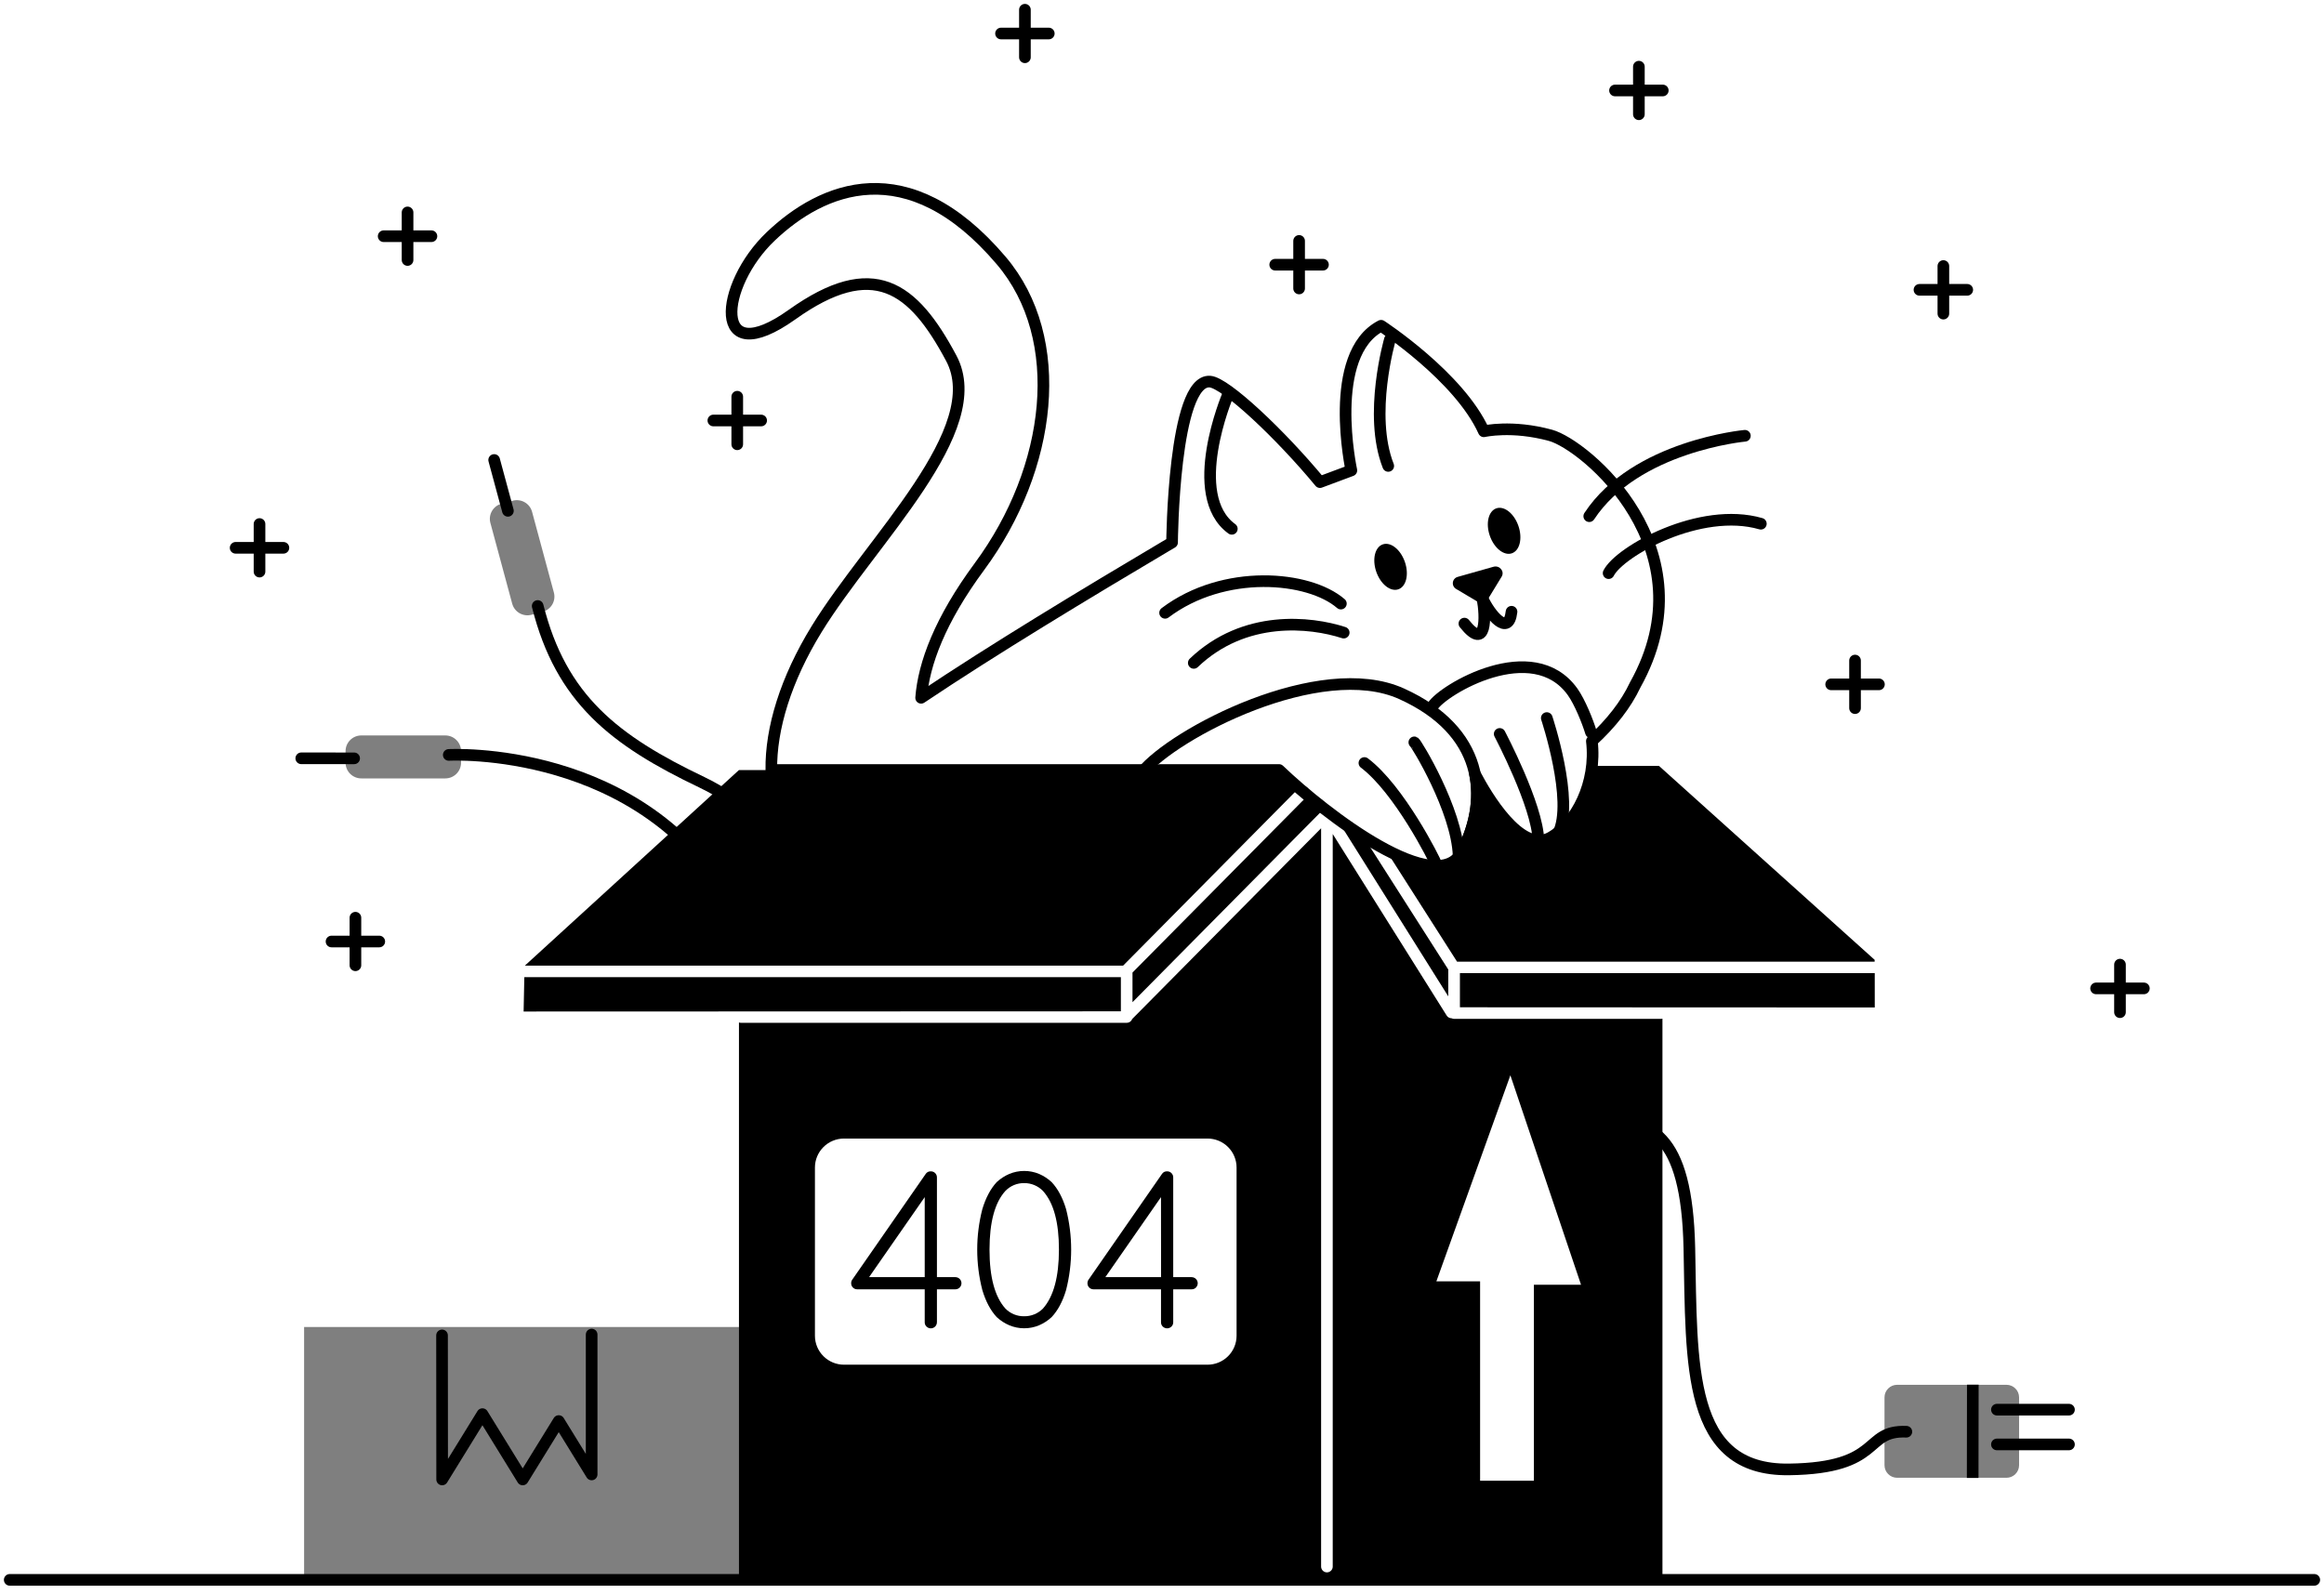 
<svg width="239" height="164" viewBox="0 0 239 164" fill="none" xmlns="http://www.w3.org/2000/svg">
<path d="M79.02 162.339H31.274V136.492H77.592" fill="currentColor" fill-opacity=".5"/>
<path d="M45.459 137.354L45.471 152.173L49.613 145.453L53.755 152.173L57.461 146.164L60.845 151.656V137.269" stroke="currentColor" stroke-width="1.197" stroke-linecap="round" stroke-linejoin="round"/>
<path d="M52.234 52.542L50.82 47.312" stroke="currentColor" stroke-width="1.197" stroke-linecap="round" stroke-linejoin="round"/>
<path d="M79.751 95.424C80.1 91.689 81.186 84.765 72.186 80.466C63.187 76.168 57.696 71.895 55.297 62.331" stroke="currentColor" stroke-width="1.197" stroke-linecap="round" stroke-linejoin="round"/>
<path d="M56.96 60.944L54.717 52.64C54.484 51.779 53.594 51.269 52.73 51.501L51.576 51.81C50.712 52.041 50.199 52.928 50.432 53.789L52.675 62.092C52.908 62.954 53.797 63.464 54.662 63.232L55.815 62.923C56.68 62.691 57.193 61.805 56.96 60.944Z" fill="currentColor" fill-opacity=".5"/>
<path d="M36.42 78.001L30.983 77.997" stroke="currentColor" stroke-width="1.197" stroke-linecap="round" stroke-linejoin="round"/>
<path d="M45.792 75.645H37.159C36.264 75.645 35.538 76.369 35.538 77.26V78.45C35.538 79.342 36.264 80.065 37.159 80.065H45.792C46.688 80.065 47.414 79.342 47.414 78.45V77.26C47.414 76.369 46.688 75.645 45.792 75.645Z" fill="currentColor" fill-opacity=".5"/>
<path d="M46.151 77.648C46.151 77.648 66.132 76.528 75.466 93.243" stroke="currentColor" stroke-width="1.197" stroke-linecap="round" stroke-linejoin="round"/>
<path d="M164.306 115.127C169.668 115.127 173.479 116.374 173.734 128.394C173.99 140.413 173.455 151.278 183.985 151.139C193.715 151.01 191.553 147.089 196.05 147.262" stroke="currentColor" stroke-width="1.197" stroke-linecap="round" stroke-linejoin="round"/>
<path d="M206.344 142.437H195.1C194.383 142.437 193.802 143.016 193.802 143.731V150.707C193.802 151.421 194.383 152 195.1 152H206.344C207.061 152 207.642 151.421 207.642 150.707V143.731C207.642 143.016 207.061 142.437 206.344 142.437Z" fill="currentColor" fill-opacity=".5"/>
<path d="M202.884 142.423L202.87 152.015" stroke="currentColor" stroke-width="1.197" stroke-linejoin="round"/>
<path d="M205.363 144.993H212.773" stroke="currentColor" stroke-width="1.197" stroke-linecap="round" stroke-linejoin="round"/>
<path d="M205.363 148.569H212.773" stroke="currentColor" stroke-width="1.197" stroke-linecap="round" stroke-linejoin="round"/>
<path d="M168.542 6.858V11.752" stroke="currentColor" stroke-width="1.197" stroke-linecap="round" stroke-linejoin="round"/>
<path d="M171 9.305H166.088" stroke="currentColor" stroke-width="1.197" stroke-linecap="round" stroke-linejoin="round"/>
<path d="M133.6 24.779V29.671" stroke="currentColor" stroke-width="1.197" stroke-linecap="round" stroke-linejoin="round"/>
<path d="M136.055 27.226H131.143" stroke="currentColor" stroke-width="1.197" stroke-linecap="round" stroke-linejoin="round"/>
<path d="M105.402 1V5.892" stroke="currentColor" stroke-width="1.197" stroke-linecap="round" stroke-linejoin="round"/>
<path d="M107.857 3.447H102.945" stroke="currentColor" stroke-width="1.197" stroke-linecap="round" stroke-linejoin="round"/>
<path d="M75.819 40.805V45.697" stroke="currentColor" stroke-width="1.197" stroke-linecap="round" stroke-linejoin="round"/>
<path d="M78.276 43.25H73.362" stroke="currentColor" stroke-width="1.197" stroke-linecap="round" stroke-linejoin="round"/>
<path d="M41.913 21.849V26.743" stroke="currentColor" stroke-width="1.197" stroke-linecap="round" stroke-linejoin="round"/>
<path d="M44.368 24.296H39.456" stroke="currentColor" stroke-width="1.197" stroke-linecap="round" stroke-linejoin="round"/>
<path d="M36.551 94.393V99.285" stroke="currentColor" stroke-width="1.197" stroke-linecap="round" stroke-linejoin="round"/>
<path d="M39.005 96.84H34.094" stroke="currentColor" stroke-width="1.197" stroke-linecap="round" stroke-linejoin="round"/>
<path d="M26.689 53.899V58.793" stroke="currentColor" stroke-width="1.197" stroke-linecap="round" stroke-linejoin="round"/>
<path d="M29.146 56.346H24.232" stroke="currentColor" stroke-width="1.197" stroke-linecap="round" stroke-linejoin="round"/>
<path d="M190.772 67.942V72.837" stroke="currentColor" stroke-width="1.197" stroke-linecap="round" stroke-linejoin="round"/>
<path d="M193.229 70.39H188.317" stroke="currentColor" stroke-width="1.197" stroke-linecap="round" stroke-linejoin="round"/>
<path d="M199.856 27.363V32.257" stroke="currentColor" stroke-width="1.197" stroke-linecap="round" stroke-linejoin="round"/>
<path d="M202.311 29.81H197.399" stroke="currentColor" stroke-width="1.197" stroke-linecap="round" stroke-linejoin="round"/>
<path d="M218.019 99.218V104.11" stroke="currentColor" stroke-width="1.197" stroke-linecap="round" stroke-linejoin="round"/>
<path d="M220.476 101.663H215.562" stroke="currentColor" stroke-width="1.197" stroke-linecap="round" stroke-linejoin="round"/>
<path d="M108.152 121.588C107.773 121.237 107.336 120.952 106.862 120.746C106.376 120.544 105.856 120.44 105.33 120.44C104.804 120.44 104.284 120.544 103.799 120.746C103.321 120.95 102.882 121.235 102.502 121.588C101.867 122.276 101.374 123.203 101.023 124.369C100.321 127.099 100.321 129.962 101.023 132.692C101.374 133.863 101.867 134.79 102.502 135.473C102.881 135.827 103.32 136.113 103.799 136.315C104.283 136.518 104.804 136.623 105.33 136.623C105.856 136.623 106.377 136.518 106.862 136.315C107.337 136.111 107.774 135.826 108.152 135.473C108.794 134.787 109.289 133.86 109.636 132.692C110.332 129.961 110.332 127.1 109.636 124.369C109.289 123.203 108.794 122.276 108.152 121.588ZM107.26 134.591C107.009 134.847 106.708 135.05 106.375 135.186C106.043 135.323 105.686 135.391 105.326 135.386C104.966 135.393 104.609 135.326 104.276 135.189C103.943 135.053 103.642 134.849 103.392 134.591C102.304 133.375 101.761 131.355 101.762 128.529C101.764 125.703 102.307 123.692 103.392 122.498C103.641 122.238 103.941 122.032 104.274 121.893C104.607 121.753 104.965 121.684 105.326 121.69C105.687 121.687 106.044 121.757 106.377 121.896C106.709 122.035 107.01 122.24 107.26 122.498C108.356 123.714 108.903 125.724 108.902 128.529C108.9 131.333 108.353 133.354 107.26 134.591Z" fill="currentColor"/>
<path d="M170.825 104.797H149.54C149.451 104.796 149.363 104.775 149.283 104.736C149.182 104.736 149.082 104.71 148.993 104.661C148.905 104.612 148.83 104.541 148.776 104.456L137.058 85.784V161.133C137.058 161.291 136.995 161.442 136.883 161.554C136.771 161.666 136.619 161.729 136.46 161.729C136.301 161.729 136.149 161.666 136.037 161.554C135.925 161.442 135.862 161.291 135.862 161.133V85.192L116.438 104.807C116.397 104.923 116.321 105.023 116.221 105.094C116.121 105.165 116.001 105.204 115.878 105.205H76.195C76.126 105.204 76.059 105.191 75.995 105.167V163H170.966V104.778C170.92 104.79 170.872 104.797 170.825 104.797ZM127.169 137.39C127.169 138.18 126.854 138.938 126.293 139.497C125.732 140.055 124.971 140.369 124.178 140.369H86.8C86.007 140.369 85.246 140.055 84.685 139.497C84.124 138.938 83.808 138.18 83.808 137.39V120.087C83.808 119.296 84.124 118.538 84.685 117.98C85.246 117.421 86.007 117.107 86.8 117.107H124.178C124.971 117.107 125.732 117.421 126.293 117.98C126.854 118.538 127.169 119.296 127.169 120.087V137.39ZM157.746 132.142V152.301H152.213V131.796H147.716L155.327 110.602L162.592 132.142H157.746Z" fill="currentColor"/>
<path d="M98.248 131.363H96.354V121.106C96.355 121.023 96.34 120.941 96.308 120.865C96.277 120.788 96.231 120.719 96.172 120.661C96.114 120.602 96.044 120.556 95.967 120.525C95.891 120.494 95.808 120.479 95.726 120.48C95.625 120.474 95.525 120.494 95.434 120.538C95.344 120.582 95.266 120.649 95.209 120.732L87.645 131.625C87.571 131.732 87.531 131.859 87.534 131.989C87.531 132.072 87.546 132.154 87.577 132.23C87.608 132.307 87.655 132.376 87.715 132.434C87.773 132.492 87.843 132.538 87.92 132.57C87.996 132.601 88.079 132.616 88.162 132.615H95.098V136.003C95.096 136.086 95.112 136.168 95.143 136.245C95.175 136.321 95.222 136.39 95.281 136.448C95.369 136.536 95.481 136.596 95.603 136.62C95.726 136.644 95.852 136.632 95.967 136.584C96.082 136.536 96.18 136.456 96.249 136.352C96.318 136.249 96.355 136.127 96.354 136.003V132.615H98.248C98.415 132.615 98.575 132.549 98.693 132.431C98.81 132.314 98.877 132.155 98.877 131.989C98.877 131.823 98.81 131.664 98.693 131.546C98.575 131.429 98.415 131.363 98.248 131.363ZM95.098 131.363H89.376L95.098 123.132V131.363Z" fill="currentColor"/>
<path d="M122.553 131.363H120.654V121.106C120.655 121.023 120.64 120.941 120.608 120.864C120.577 120.788 120.53 120.718 120.471 120.661C120.413 120.602 120.344 120.555 120.267 120.524C120.191 120.493 120.108 120.478 120.026 120.48C119.925 120.474 119.825 120.494 119.734 120.538C119.643 120.582 119.566 120.649 119.509 120.732L111.943 131.625C111.87 131.732 111.832 131.859 111.834 131.989C111.832 132.071 111.848 132.153 111.879 132.229C111.91 132.305 111.956 132.375 112.014 132.433C112.073 132.491 112.142 132.537 112.219 132.569C112.295 132.6 112.377 132.615 112.46 132.615H119.398V136.003C119.396 136.086 119.412 136.168 119.443 136.245C119.475 136.321 119.522 136.39 119.581 136.448C119.7 136.564 119.86 136.629 120.026 136.629C120.192 136.629 120.352 136.564 120.471 136.448C120.53 136.39 120.577 136.321 120.608 136.245C120.64 136.168 120.655 136.086 120.654 136.003V132.615H122.547C122.629 132.616 122.712 132.601 122.788 132.57C122.865 132.538 122.935 132.492 122.993 132.434C123.081 132.346 123.141 132.234 123.165 132.112C123.189 131.991 123.176 131.865 123.129 131.75C123.081 131.635 123 131.538 122.896 131.469C122.793 131.4 122.671 131.363 122.547 131.363H122.553ZM119.404 131.363H113.674L119.396 123.132L119.404 131.363Z" fill="currentColor"/>
<path d="M115.271 104.021V100.507H53.921L53.849 104.042L115.271 104.021Z" fill="currentColor"/>
<path d="M192.803 100.094H150.138V103.607L192.801 103.625L192.799 100.102" fill="currentColor"/>
<path d="M192.791 98.729L170.61 78.778H163.672C163.672 78.778 164.162 85.573 158.05 86.525C156.752 86.783 153.523 84.658 151.965 80.349C151.89 79.765 153.206 88.879 147.901 89.338C140.866 89.395 131.409 79.207 131.409 79.207H75.993L53.973 99.325H115.497L133.617 81.021C133.729 80.915 133.879 80.856 134.034 80.858C134.189 80.859 134.337 80.921 134.448 81.029C134.558 81.138 134.622 81.285 134.626 81.439C134.63 81.593 134.573 81.743 134.468 81.857L116.466 100.032V103.081L135.852 83.496C135.931 83.418 136.03 83.363 136.137 83.337L136.193 83.293C136.328 83.21 136.49 83.183 136.644 83.218C136.799 83.253 136.933 83.348 137.017 83.482L148.94 102.483V99.722L140.943 87.19C140.858 87.057 140.83 86.895 140.864 86.741C140.899 86.586 140.994 86.452 141.128 86.367C141.262 86.282 141.424 86.254 141.579 86.288C141.734 86.323 141.869 86.417 141.954 86.551L149.842 98.912H192.787" fill="currentColor"/>
<path d="M135.936 83.647C135.987 83.557 136.06 83.481 136.15 83.428C136.239 83.374 136.341 83.345 136.445 83.343C136.345 83.317 136.24 83.317 136.139 83.343C136.041 83.421 135.97 83.527 135.936 83.647Z" fill="currentColor"/>
<path d="M159.461 44.779C155.473 43.689 152.599 44.362 152.599 44.362C150.062 38.735 142.03 33.507 142.03 33.507C136.38 36.437 138.974 48.385 138.974 48.385L135.746 49.59C131.71 44.708 126.058 39.367 124.429 39.251C120.665 38.985 120.536 55.794 120.536 55.794C111.38 61.219 102.015 66.888 94.729 71.772C94.998 68.282 96.667 63.773 100.735 58.265C108.174 48.184 109.817 34.852 102.955 26.789C93.325 15.467 84.502 19.32 79.255 24.32C73.949 29.373 73.141 38.276 81.449 32.361C89.807 26.402 93.905 29.488 97.826 36.842C101.746 44.195 89.637 55.514 83.988 64.699C80.819 69.851 79.257 74.942 79.325 79.199H117.654C117.576 79.287 117.501 79.372 117.433 79.457L119.333 79.199H131.536C136.408 83.869 147.829 92.571 150.379 87.556C151.666 85.031 152.228 82.262 151.694 79.634C152.824 81.785 156.362 87.864 159.437 86.161C162.102 84.688 164.223 80.56 163.707 76.23C165.689 74.408 167.215 72.469 168.17 70.435C175.953 56.483 163.001 45.751 159.461 44.779Z" stroke="currentColor" stroke-width="1.197" stroke-linecap="round" stroke-linejoin="round"/>
<path d="M163.439 53.094C168.198 45.856 179.443 44.823 179.443 44.823" stroke="currentColor" stroke-width="1.197" stroke-linecap="round" stroke-linejoin="round"/>
<path d="M165.43 58.952C166.554 56.712 174.858 52.059 181.086 53.869" stroke="currentColor" stroke-width="1.197" stroke-linecap="round" stroke-linejoin="round"/>
<path d="M138.187 65.069C134.783 63.96 127.977 63.199 122.768 68.183" stroke="currentColor" stroke-width="1.197" stroke-linecap="round" stroke-linejoin="round"/>
<path d="M137.896 62.084C134.609 59.24 125.872 58.463 119.818 63.032" stroke="currentColor" stroke-width="1.197" stroke-linecap="round" stroke-linejoin="round"/>
<path d="M126.247 40.688C126.247 40.688 121.922 50.939 126.68 54.393" stroke="currentColor" stroke-width="1.197" stroke-linecap="round" stroke-linejoin="round"/>
<path d="M142.941 34.915C142.941 34.915 140.691 42.662 142.767 47.924" stroke="currentColor" stroke-width="1.197" stroke-linecap="round" stroke-linejoin="round"/>
<path d="M143.804 60.615C144.617 60.337 144.918 59.077 144.477 57.799C144.037 56.522 143.021 55.712 142.208 55.991C141.396 56.269 141.095 57.53 141.535 58.807C141.976 60.084 142.992 60.894 143.804 60.615Z" fill="currentColor"/>
<path d="M155.48 56.911C156.293 56.633 156.594 55.372 156.153 54.095C155.712 52.818 154.697 52.008 153.884 52.286C153.072 52.564 152.77 53.825 153.211 55.102C153.652 56.379 154.668 57.189 155.48 56.911Z" fill="currentColor"/>
<path d="M154.432 59.308L152.996 61.665C152.891 61.829 152.725 61.946 152.535 61.99C152.344 62.034 152.144 62.002 151.977 61.902L149.753 60.58C149.635 60.513 149.539 60.413 149.478 60.291C149.418 60.169 149.396 60.033 149.414 59.898C149.432 59.764 149.491 59.638 149.582 59.537C149.673 59.436 149.793 59.365 149.925 59.332L153.584 58.297C154.216 58.116 154.755 58.766 154.432 59.308Z" fill="currentColor"/>
<path d="M150.599 64.142C152.89 67.037 152.816 63.43 152.453 61.531C153.191 63.182 155.143 65.577 155.445 62.922" stroke="currentColor" stroke-width="1.197" stroke-linecap="round" stroke-linejoin="round"/>
<path d="M147.741 88.978C147.51 88.346 143.892 81.18 140.316 78.48" stroke="currentColor" stroke-width="1.197" stroke-linecap="round" stroke-linejoin="round"/>
<path d="M145.45 76.355C145.621 76.412 149.837 83.307 150.005 88.015" stroke="currentColor" stroke-width="1.197" stroke-linecap="round" stroke-linejoin="round"/>
<path d="M117.425 79.461C120.711 75.411 135.772 67.571 144.147 71.363C152.523 75.155 153.229 81.96 150.375 87.56" stroke="currentColor" stroke-width="1.197" stroke-linecap="round" stroke-linejoin="round"/>
<path d="M154.229 75.489C154.229 75.489 158.121 82.854 158.207 86.43" stroke="currentColor" stroke-width="1.197" stroke-linecap="round" stroke-linejoin="round"/>
<path d="M159.072 73.858C159.072 73.858 161.926 82.429 160.241 85.746" stroke="currentColor" stroke-width="1.197" stroke-linecap="round" stroke-linejoin="round"/>
<path d="M147.346 72.622C148.397 70.94 157.634 65.442 161.727 71.162C162.47 72.201 163.282 74.225 163.613 75.322" stroke="currentColor" stroke-width="1.197" stroke-linecap="round" stroke-linejoin="round"/>
<path d="M1 162.499H238" stroke="currentColor" stroke-width="1.197" stroke-linecap="round" stroke-linejoin="round"/>
</svg>
